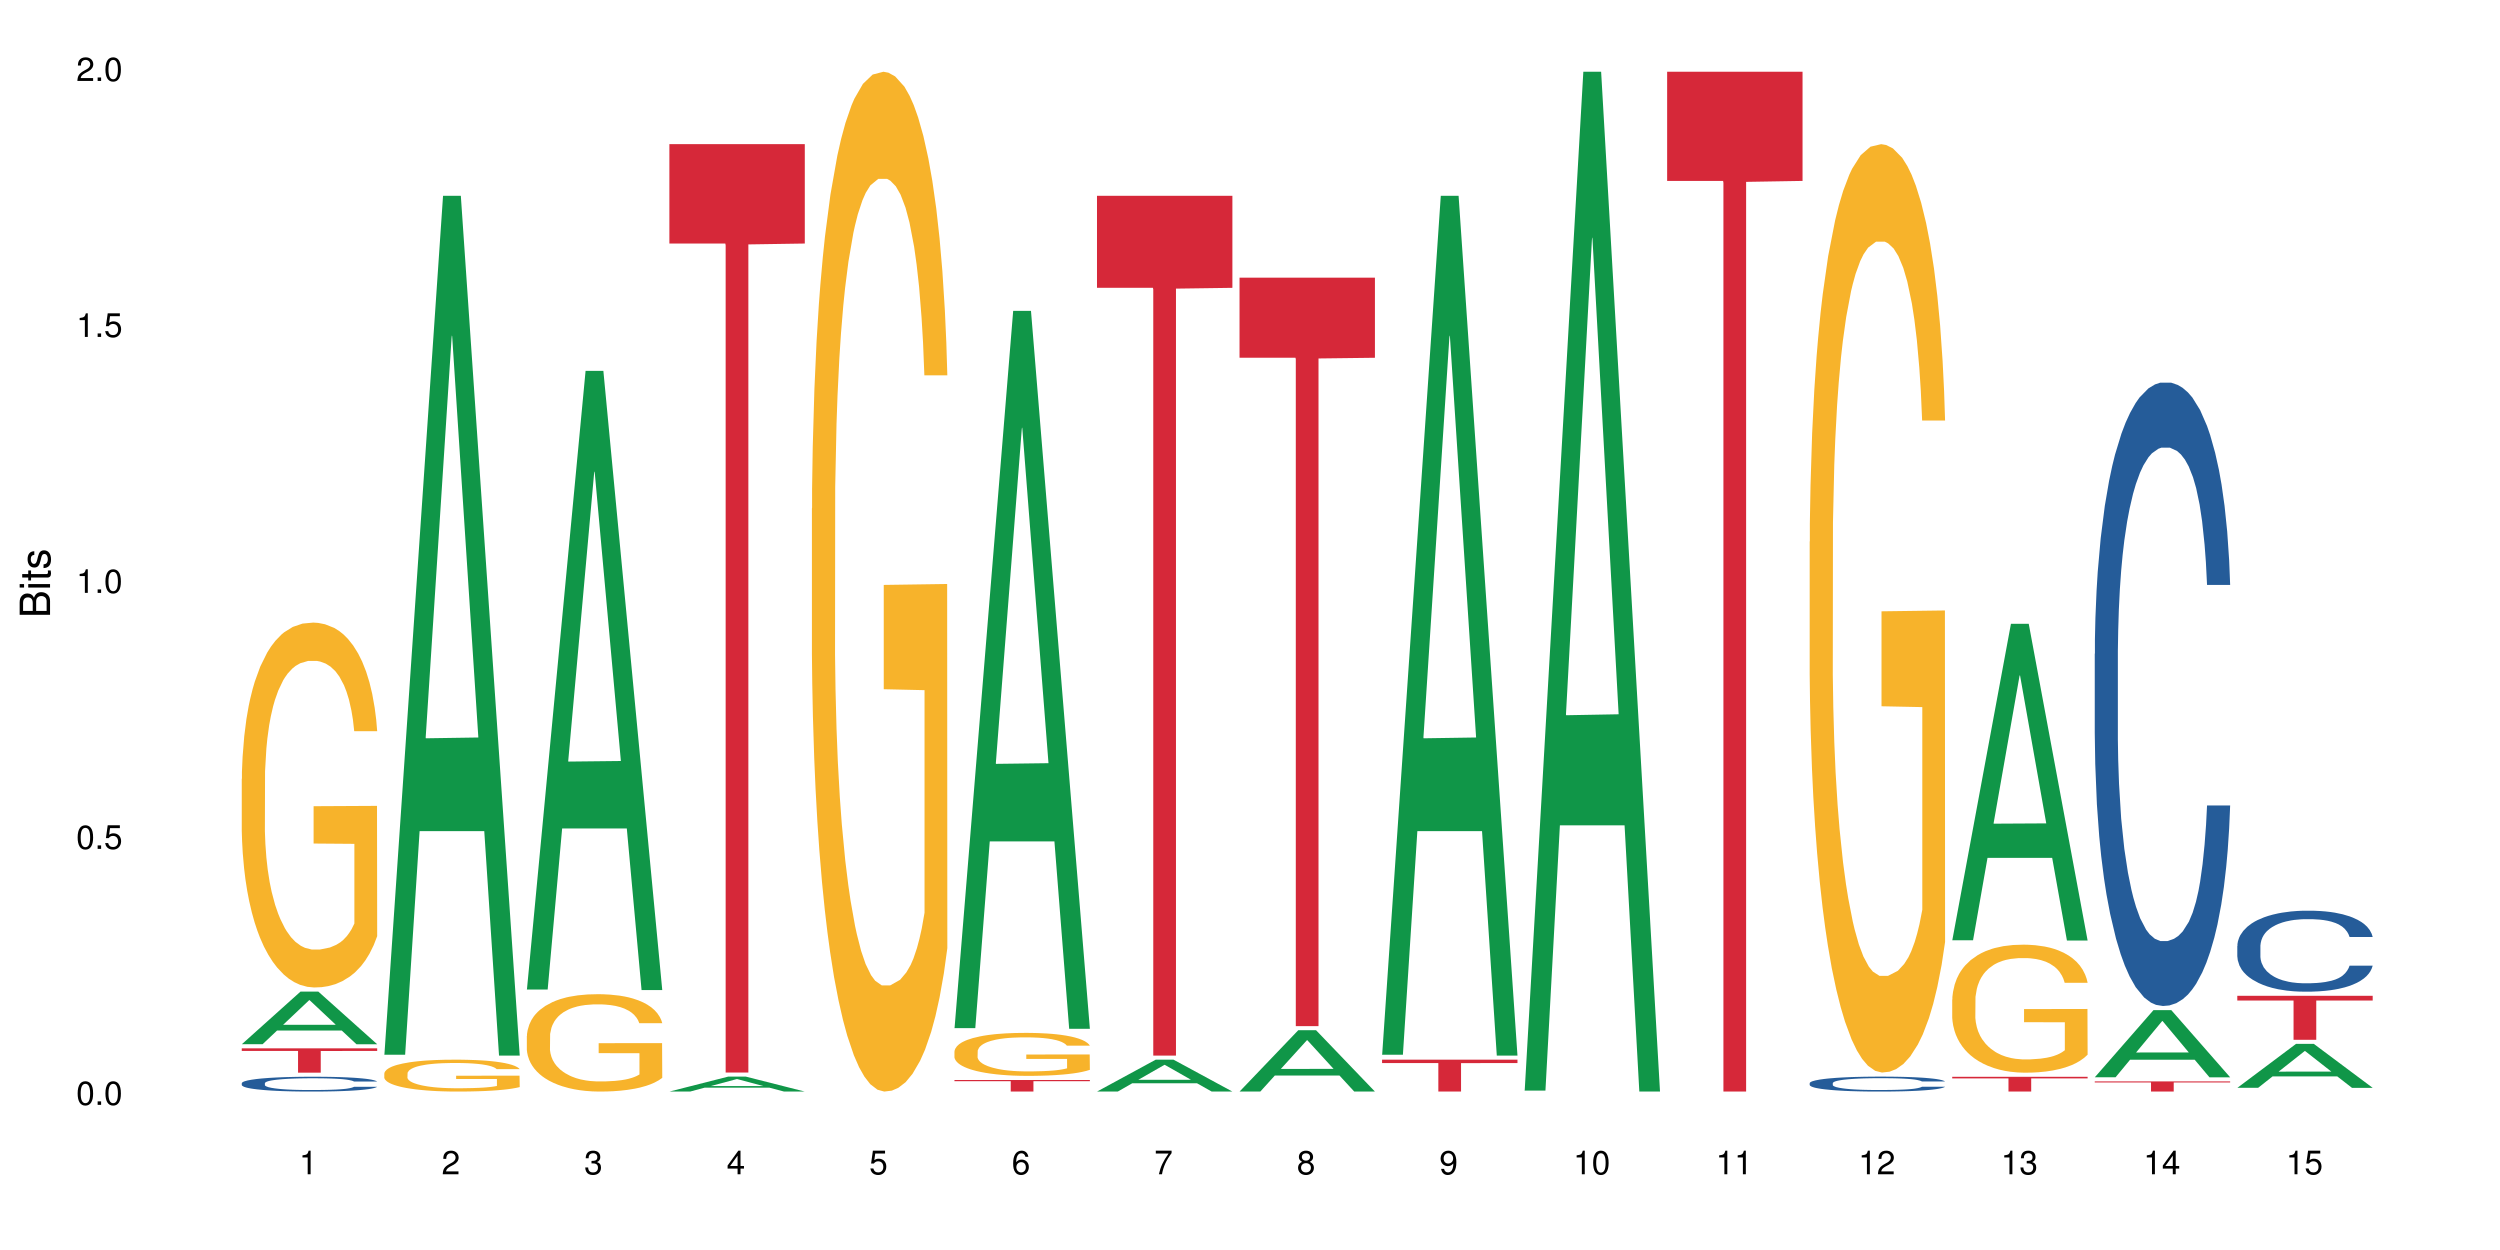 <?xml version="1.0" encoding="UTF-8"?>
<svg xmlns="http://www.w3.org/2000/svg" xmlns:xlink="http://www.w3.org/1999/xlink" width="720pt" height="360pt" viewBox="0 0 720 360" version="1.1">
<defs>
<g>
<symbol overflow="visible" id="glyph0-0">
<path style="stroke:none;" d=""/>
</symbol>
<symbol overflow="visible" id="glyph0-1">
<path style="stroke:none;" d="M 2.641 -6.797 C 2 -6.797 1.422 -6.531 1.078 -6.047 C 0.641 -5.453 0.406 -4.547 0.406 -3.297 C 0.406 -1 1.188 0.219 2.641 0.219 C 4.078 0.219 4.859 -1 4.859 -3.234 C 4.859 -4.562 4.656 -5.438 4.203 -6.047 C 3.844 -6.531 3.281 -6.797 2.641 -6.797 Z M 2.641 -6.047 C 3.547 -6.047 4 -5.125 4 -3.312 C 4 -1.375 3.562 -0.484 2.625 -0.484 C 1.734 -0.484 1.281 -1.422 1.281 -3.281 C 1.281 -5.141 1.734 -6.047 2.641 -6.047 Z M 2.641 -6.047 "/>
</symbol>
<symbol overflow="visible" id="glyph0-2">
<path style="stroke:none;" d="M 1.828 -1 L 0.828 -1 L 0.828 0 L 1.828 0 Z M 1.828 -1 "/>
</symbol>
<symbol overflow="visible" id="glyph0-3">
<path style="stroke:none;" d="M 4.562 -6.797 L 1.062 -6.797 L 0.547 -3.094 L 1.328 -3.094 C 1.719 -3.562 2.047 -3.734 2.578 -3.734 C 3.484 -3.734 4.062 -3.109 4.062 -2.094 C 4.062 -1.125 3.484 -0.531 2.578 -0.531 C 1.828 -0.531 1.375 -0.906 1.188 -1.672 L 0.328 -1.672 C 0.453 -1.109 0.547 -0.844 0.75 -0.594 C 1.125 -0.078 1.828 0.219 2.594 0.219 C 3.969 0.219 4.922 -0.781 4.922 -2.219 C 4.922 -3.562 4.031 -4.484 2.719 -4.484 C 2.25 -4.484 1.859 -4.359 1.469 -4.062 L 1.734 -5.969 L 4.562 -5.969 Z M 4.562 -6.797 "/>
</symbol>
<symbol overflow="visible" id="glyph0-4">
<path style="stroke:none;" d="M 2.484 -4.844 L 2.484 0 L 3.328 0 L 3.328 -6.797 L 2.766 -6.797 C 2.469 -5.75 2.281 -5.609 0.984 -5.453 L 0.984 -4.844 Z M 2.484 -4.844 "/>
</symbol>
<symbol overflow="visible" id="glyph0-5">
<path style="stroke:none;" d="M 4.859 -0.828 L 1.281 -0.828 C 1.359 -1.391 1.672 -1.75 2.5 -2.234 L 3.469 -2.75 C 4.406 -3.266 4.906 -3.969 4.906 -4.812 C 4.906 -5.375 4.672 -5.906 4.266 -6.266 C 3.859 -6.625 3.375 -6.797 2.719 -6.797 C 1.859 -6.797 1.219 -6.5 0.844 -5.922 C 0.609 -5.562 0.5 -5.125 0.484 -4.438 L 1.328 -4.438 C 1.359 -4.906 1.406 -5.188 1.531 -5.406 C 1.75 -5.812 2.188 -6.062 2.703 -6.062 C 3.469 -6.062 4.031 -5.516 4.031 -4.781 C 4.031 -4.25 3.719 -3.797 3.125 -3.438 L 2.234 -2.938 C 0.812 -2.141 0.406 -1.5 0.328 0 L 4.859 0 Z M 4.859 -0.828 "/>
</symbol>
<symbol overflow="visible" id="glyph0-6">
<path style="stroke:none;" d="M 2.125 -3.125 L 2.578 -3.125 C 3.516 -3.125 3.984 -2.703 3.984 -1.891 C 3.984 -1.031 3.469 -0.531 2.578 -0.531 C 1.656 -0.531 1.203 -0.984 1.156 -1.969 L 0.312 -1.969 C 0.344 -1.422 0.438 -1.078 0.609 -0.766 C 0.953 -0.109 1.625 0.219 2.547 0.219 C 3.953 0.219 4.859 -0.609 4.859 -1.906 C 4.859 -2.766 4.516 -3.25 3.703 -3.516 C 4.344 -3.766 4.656 -4.25 4.656 -4.938 C 4.656 -6.109 3.875 -6.797 2.578 -6.797 C 1.203 -6.797 0.484 -6.047 0.453 -4.609 L 1.297 -4.609 C 1.312 -5.016 1.344 -5.25 1.453 -5.453 C 1.641 -5.828 2.062 -6.062 2.594 -6.062 C 3.344 -6.062 3.797 -5.625 3.797 -4.906 C 3.797 -4.422 3.609 -4.141 3.25 -3.984 C 3.016 -3.891 2.719 -3.844 2.125 -3.844 Z M 2.125 -3.125 "/>
</symbol>
<symbol overflow="visible" id="glyph0-7">
<path style="stroke:none;" d="M 3.141 -1.625 L 3.141 0 L 3.984 0 L 3.984 -1.625 L 4.984 -1.625 L 4.984 -2.391 L 3.984 -2.391 L 3.984 -6.797 L 3.359 -6.797 L 0.266 -2.516 L 0.266 -1.625 Z M 3.141 -2.391 L 1 -2.391 L 3.141 -5.359 Z M 3.141 -2.391 "/>
</symbol>
<symbol overflow="visible" id="glyph0-8">
<path style="stroke:none;" d="M 4.781 -5.031 C 4.609 -6.141 3.891 -6.797 2.844 -6.797 C 2.094 -6.797 1.422 -6.438 1.031 -5.828 C 0.609 -5.172 0.406 -4.344 0.406 -3.094 C 0.406 -1.953 0.578 -1.234 0.984 -0.625 C 1.359 -0.078 1.953 0.219 2.703 0.219 C 3.984 0.219 4.922 -0.734 4.922 -2.078 C 4.922 -3.344 4.062 -4.234 2.844 -4.234 C 2.172 -4.234 1.641 -3.969 1.281 -3.469 C 1.281 -5.125 1.828 -6.047 2.797 -6.047 C 3.391 -6.047 3.797 -5.672 3.938 -5.031 Z M 2.734 -3.484 C 3.547 -3.484 4.062 -2.922 4.062 -2 C 4.062 -1.156 3.484 -0.531 2.703 -0.531 C 1.922 -0.531 1.328 -1.188 1.328 -2.047 C 1.328 -2.891 1.906 -3.484 2.734 -3.484 Z M 2.734 -3.484 "/>
</symbol>
<symbol overflow="visible" id="glyph0-9">
<path style="stroke:none;" d="M 4.984 -6.797 L 0.438 -6.797 L 0.438 -5.969 L 4.109 -5.969 C 2.5 -3.656 1.828 -2.234 1.328 0 L 2.219 0 C 2.594 -2.172 3.453 -4.047 4.984 -6.094 Z M 4.984 -6.797 "/>
</symbol>
<symbol overflow="visible" id="glyph0-10">
<path style="stroke:none;" d="M 3.75 -3.578 C 4.453 -4 4.688 -4.344 4.688 -4.984 C 4.688 -6.047 3.844 -6.797 2.641 -6.797 C 1.438 -6.797 0.594 -6.047 0.594 -4.984 C 0.594 -4.359 0.828 -4.016 1.516 -3.578 C 0.734 -3.203 0.359 -2.641 0.359 -1.891 C 0.359 -0.641 1.297 0.219 2.641 0.219 C 3.984 0.219 4.922 -0.641 4.922 -1.875 C 4.922 -2.641 4.531 -3.203 3.75 -3.578 Z M 2.641 -6.047 C 3.359 -6.047 3.812 -5.625 3.812 -4.969 C 3.812 -4.344 3.344 -3.922 2.641 -3.922 C 1.922 -3.922 1.453 -4.344 1.453 -4.984 C 1.453 -5.625 1.922 -6.047 2.641 -6.047 Z M 2.641 -3.203 C 3.484 -3.203 4.062 -2.672 4.062 -1.875 C 4.062 -1.062 3.484 -0.531 2.625 -0.531 C 1.797 -0.531 1.219 -1.078 1.219 -1.875 C 1.219 -2.672 1.797 -3.203 2.641 -3.203 Z M 2.641 -3.203 "/>
</symbol>
<symbol overflow="visible" id="glyph0-11">
<path style="stroke:none;" d="M 0.516 -1.547 C 0.672 -0.438 1.406 0.219 2.438 0.219 C 3.188 0.219 3.859 -0.141 4.266 -0.75 C 4.688 -1.406 4.891 -2.25 4.891 -3.484 C 4.891 -4.625 4.703 -5.359 4.312 -5.953 C 3.938 -6.5 3.344 -6.797 2.594 -6.797 C 1.297 -6.797 0.359 -5.844 0.359 -4.516 C 0.359 -3.25 1.234 -2.344 2.453 -2.344 C 3.094 -2.344 3.562 -2.578 4.016 -3.109 C 4 -1.453 3.469 -0.531 2.5 -0.531 C 1.906 -0.531 1.484 -0.906 1.359 -1.547 Z M 2.578 -6.062 C 3.375 -6.062 3.969 -5.406 3.969 -4.531 C 3.969 -3.688 3.375 -3.094 2.547 -3.094 C 1.734 -3.094 1.234 -3.672 1.234 -4.578 C 1.234 -5.438 1.797 -6.062 2.578 -6.062 Z M 2.578 -6.062 "/>
</symbol>
<symbol overflow="visible" id="glyph1-0">
<path style="stroke:none;" d=""/>
</symbol>
<symbol overflow="visible" id="glyph1-1">
<path style="stroke:none;" d="M 0 -0.953 L 0 -4.891 C 0 -5.719 -0.234 -6.344 -0.734 -6.797 C -1.188 -7.234 -1.812 -7.469 -2.5 -7.469 C -3.547 -7.469 -4.188 -7 -4.625 -5.875 C -4.984 -6.672 -5.641 -7.094 -6.531 -7.094 C -7.156 -7.094 -7.734 -6.859 -8.141 -6.391 C -8.562 -5.938 -8.75 -5.344 -8.75 -4.5 L -8.75 -0.953 Z M -4.984 -2.062 L -7.766 -2.062 L -7.766 -4.219 C -7.766 -4.844 -7.688 -5.203 -7.453 -5.5 C -7.219 -5.812 -6.859 -5.969 -6.375 -5.969 C -5.906 -5.969 -5.531 -5.812 -5.297 -5.5 C -5.062 -5.203 -4.984 -4.844 -4.984 -4.219 Z M -0.984 -2.062 L -4 -2.062 L -4 -4.781 C -4 -5.328 -3.859 -5.688 -3.578 -5.953 C -3.297 -6.219 -2.922 -6.359 -2.484 -6.359 C -2.062 -6.359 -1.688 -6.219 -1.406 -5.953 C -1.109 -5.688 -0.984 -5.328 -0.984 -4.781 Z M -0.984 -2.062 "/>
</symbol>
<symbol overflow="visible" id="glyph1-2">
<path style="stroke:none;" d="M -6.281 -1.797 L -6.281 -0.797 L 0 -0.797 L 0 -1.797 Z M -8.75 -1.797 L -8.75 -0.797 L -7.484 -0.797 L -7.484 -1.797 Z M -8.75 -1.797 "/>
</symbol>
<symbol overflow="visible" id="glyph1-3">
<path style="stroke:none;" d="M -6.281 -3.047 L -6.281 -2.016 L -8.016 -2.016 L -8.016 -1.016 L -6.281 -1.016 L -6.281 -0.172 L -5.469 -0.172 L -5.469 -1.016 L -0.719 -1.016 C -0.078 -1.016 0.281 -1.453 0.281 -2.234 C 0.281 -2.469 0.25 -2.719 0.188 -3.047 L -0.641 -3.047 C -0.609 -2.922 -0.594 -2.766 -0.594 -2.562 C -0.594 -2.141 -0.719 -2.016 -1.156 -2.016 L -5.469 -2.016 L -5.469 -3.047 Z M -6.281 -3.047 "/>
</symbol>
<symbol overflow="visible" id="glyph1-4">
<path style="stroke:none;" d="M -4.531 -5.25 C -5.766 -5.25 -6.469 -4.422 -6.469 -2.969 C -6.469 -1.516 -5.719 -0.562 -4.547 -0.562 C -3.562 -0.562 -3.094 -1.062 -2.734 -2.562 L -2.516 -3.484 C -2.344 -4.188 -2.094 -4.469 -1.625 -4.469 C -1.047 -4.469 -0.641 -3.875 -0.641 -3 C -0.641 -2.453 -0.797 -2 -1.062 -1.75 C -1.25 -1.594 -1.422 -1.531 -1.875 -1.469 L -1.875 -0.406 C -0.422 -0.453 0.281 -1.266 0.281 -2.922 C 0.281 -4.5 -0.5 -5.516 -1.719 -5.516 C -2.656 -5.516 -3.172 -4.984 -3.469 -3.734 L -3.703 -2.766 C -3.891 -1.953 -4.156 -1.609 -4.594 -1.609 C -5.172 -1.609 -5.547 -2.125 -5.547 -2.938 C -5.547 -3.75 -5.203 -4.172 -4.531 -4.203 Z M -4.531 -5.25 "/>
</symbol>
</g>
</defs>
<g id="surface26001">
<rect x="0" y="0" width="720" height="360" style="fill:rgb(100%,100%,100%);fill-opacity:1;stroke:none;"/>
<path style=" stroke:none;fill-rule:nonzero;fill:rgb(6.275%,58.824%,28.235%);fill-opacity:1;" d="M 69.629 300.73 L 69.672 300.719 L 86.547 285.578 L 91.672 285.578 L 108.629 300.746 L 102.668 300.746 L 98.418 296.785 L 79.797 296.785 L 75.629 300.73 L 69.629 300.73 L 81.586 295.148 L 96.711 295.133 L 89.172 288.055 L 89.086 288.039 L 89.004 288.082 L 81.547 295.133 L 81.586 295.148 Z M 69.629 300.73 "/>
<path style=" stroke:none;fill-rule:nonzero;fill:rgb(14.51%,36.078%,60%);fill-opacity:1;" d="M 69.629 311.957 L 69.676 311.953 L 69.676 311.859 L 69.82 311.711 L 70.152 311.523 L 70.484 311.395 L 71.34 311.164 L 72.531 310.945 L 73.766 310.773 L 74.672 310.672 L 75.48 310.594 L 77.332 310.449 L 78.523 310.375 L 79.809 310.309 L 81.375 310.242 L 82.52 310.203 L 85.086 310.141 L 86.988 310.113 L 88.461 310.102 L 91.648 310.102 L 93.551 310.117 L 94.93 310.137 L 96.453 310.168 L 97.738 310.203 L 99.973 310.289 L 101.969 310.398 L 102.871 310.461 L 104.301 310.582 L 105.395 310.699 L 106.156 310.801 L 107.012 310.945 L 107.77 311.121 L 108.344 311.316 L 108.629 311.484 L 101.969 311.484 L 101.637 311.328 L 101.258 311.207 L 100.543 311.051 L 99.828 310.938 L 98.832 310.824 L 97.926 310.75 L 96.691 310.676 L 95.598 310.629 L 94.453 310.594 L 93.359 310.57 L 91.27 310.547 L 88.844 310.547 L 87.938 310.555 L 86.086 310.586 L 85.086 310.613 L 83.66 310.668 L 82.66 310.719 L 81.473 310.797 L 80.664 310.863 L 79.664 310.965 L 78.949 311.055 L 78.141 311.18 L 77.668 311.277 L 77.238 311.387 L 76.859 311.516 L 76.574 311.652 L 76.383 311.797 L 76.289 311.938 L 76.289 312.543 L 76.383 312.684 L 76.621 312.848 L 77.238 313.086 L 78.141 313.293 L 79.188 313.457 L 80.188 313.574 L 80.758 313.629 L 81.52 313.691 L 82.707 313.77 L 84.422 313.848 L 85.418 313.879 L 86.941 313.91 L 88.512 313.926 L 90.602 313.926 L 92.457 313.91 L 93.695 313.891 L 94.977 313.859 L 96.738 313.793 L 97.832 313.73 L 98.781 313.656 L 99.496 313.582 L 99.973 313.52 L 100.684 313.398 L 101.258 313.266 L 101.684 313.129 L 101.969 312.996 L 108.629 312.996 L 108.344 313.152 L 107.914 313.305 L 107.484 313.418 L 106.82 313.555 L 106.059 313.676 L 104.965 313.812 L 104.062 313.902 L 102.871 314 L 101.777 314.074 L 100.59 314.141 L 98.832 314.219 L 97.688 314.258 L 96.453 314.293 L 94.977 314.324 L 93.125 314.352 L 91.125 314.367 L 89.27 314.371 L 87.273 314.363 L 85.801 314.348 L 83.848 314.312 L 81.426 314.242 L 79.664 314.168 L 78.285 314.094 L 77.098 314.016 L 75.766 313.91 L 74.051 313.738 L 73.008 313.605 L 72.293 313.496 L 71.484 313.344 L 70.914 313.207 L 70.246 312.988 L 69.773 312.711 L 69.629 312.496 Z M 69.629 311.957 "/>
<path style=" stroke:none;fill-rule:nonzero;fill:rgb(96.863%,70.196%,16.863%);fill-opacity:1;" d="M 69.629 224.316 L 69.676 224.223 L 69.676 222.301 L 69.867 217.984 L 70.344 212.031 L 70.961 207.137 L 71.625 203.297 L 72.055 201.281 L 72.77 198.402 L 73.387 196.293 L 74.957 191.973 L 76.953 187.941 L 78.047 186.215 L 79.285 184.582 L 81.043 182.762 L 81.852 182.09 L 84.324 180.551 L 87.133 179.594 L 90.223 179.305 L 91.648 179.402 L 93.598 179.785 L 96.262 180.84 L 97.785 181.801 L 98.973 182.762 L 100.211 184.008 L 101.73 185.926 L 103.16 188.23 L 104.301 190.535 L 105.441 193.414 L 106.391 196.484 L 107.199 199.844 L 107.914 203.875 L 108.344 207.234 L 108.629 210.594 L 102.016 210.594 L 101.637 207.234 L 101.207 204.641 L 100.496 201.477 L 99.781 199.172 L 99.066 197.348 L 97.738 194.852 L 96.594 193.316 L 95.168 191.973 L 93.789 191.109 L 92.219 190.535 L 91.27 190.344 L 88.746 190.344 L 86.465 191.016 L 85.133 191.781 L 84.184 192.551 L 82.852 193.988 L 82.043 195.141 L 81.566 195.91 L 80.141 198.883 L 79.188 201.57 L 78.664 203.395 L 78 206.273 L 77.523 208.863 L 77 212.703 L 76.715 215.582 L 76.336 222.109 L 76.289 239.383 L 76.43 243.031 L 76.715 246.965 L 77.098 250.422 L 77.668 254.07 L 78.238 256.852 L 79.234 260.594 L 80.094 263.09 L 80.758 264.723 L 82.043 267.312 L 82.566 268.176 L 83.801 269.906 L 85.086 271.25 L 86.656 272.398 L 87.844 272.977 L 89.746 273.457 L 92.172 273.457 L 95.027 272.879 L 96.832 272.113 L 98.07 271.344 L 98.879 270.672 L 99.875 269.617 L 100.59 268.656 L 101.258 267.602 L 102.062 265.969 L 102.062 243.031 L 90.316 242.938 L 90.316 232.188 L 108.578 232.09 L 108.629 269.617 L 107.629 272.207 L 106.391 274.703 L 105.203 276.621 L 103.965 278.254 L 102.207 280.078 L 100.781 281.23 L 98.594 282.574 L 96.594 283.438 L 94.504 284.012 L 92.648 284.301 L 90.461 284.398 L 88.512 284.203 L 86.418 283.629 L 84.754 282.859 L 83.23 281.902 L 81.711 280.652 L 79.809 278.637 L 78.57 277.008 L 77.285 274.992 L 76.004 272.594 L 74.859 270 L 74.102 267.984 L 73.34 265.684 L 72.531 262.801 L 71.77 259.539 L 71.199 256.562 L 70.676 253.203 L 70.297 250.039 L 69.914 245.719 L 69.723 242.266 L 69.629 239.289 Z M 69.629 224.316 "/>
<path style=" stroke:none;fill-rule:nonzero;fill:rgb(83.922%,15.686%,22.353%);fill-opacity:1;" d="M 69.629 301.926 L 108.629 301.926 L 108.629 302.676 L 92.375 302.68 L 92.375 308.922 L 85.836 308.922 L 85.836 302.688 L 85.742 302.676 L 69.629 302.676 Z M 69.629 301.926 "/>
<path style=" stroke:none;fill-rule:nonzero;fill:rgb(6.275%,58.824%,28.235%);fill-opacity:1;" d="M 110.68 303.773 L 110.723 303.539 L 127.598 56.387 L 132.719 56.387 L 149.68 304.004 L 143.719 304.004 L 139.469 239.367 L 120.848 239.367 L 116.68 303.773 L 110.68 303.773 L 122.637 212.629 L 137.762 212.398 L 130.223 96.844 L 130.137 96.609 L 130.055 97.309 L 122.598 212.398 L 122.637 212.629 Z M 110.68 303.773 "/>
<path style=" stroke:none;fill-rule:nonzero;fill:rgb(96.863%,70.196%,16.863%);fill-opacity:1;" d="M 110.68 309.117 L 110.727 309.109 L 110.727 308.941 L 110.918 308.566 L 111.395 308.043 L 112.012 307.617 L 112.676 307.281 L 113.105 307.105 L 113.82 306.852 L 114.438 306.668 L 116.008 306.293 L 118.004 305.938 L 119.098 305.789 L 120.336 305.645 L 122.094 305.484 L 122.902 305.426 L 125.375 305.293 L 128.18 305.207 L 131.273 305.184 L 132.699 305.191 L 134.648 305.227 L 137.312 305.316 L 138.836 305.402 L 140.023 305.484 L 141.262 305.594 L 142.781 305.762 L 144.207 305.965 L 145.352 306.164 L 146.492 306.418 L 147.441 306.684 L 148.25 306.98 L 148.965 307.332 L 149.395 307.625 L 149.68 307.918 L 143.066 307.918 L 142.688 307.625 L 142.258 307.398 L 141.547 307.121 L 140.832 306.922 L 140.117 306.762 L 138.789 306.543 L 137.645 306.41 L 136.219 306.293 L 134.84 306.215 L 133.27 306.164 L 132.32 306.148 L 129.797 306.148 L 127.516 306.207 L 126.184 306.273 L 125.234 306.34 L 123.902 306.469 L 123.094 306.566 L 122.617 306.637 L 121.191 306.895 L 120.238 307.129 L 119.715 307.289 L 119.051 307.543 L 118.574 307.77 L 118.051 308.102 L 117.766 308.355 L 117.387 308.926 L 117.34 310.438 L 117.48 310.754 L 117.766 311.098 L 118.148 311.402 L 118.719 311.719 L 119.289 311.961 L 120.285 312.289 L 121.145 312.508 L 121.809 312.652 L 123.094 312.879 L 123.617 312.953 L 124.852 313.105 L 126.137 313.223 L 127.707 313.32 L 128.895 313.371 L 130.797 313.414 L 133.223 313.414 L 136.078 313.363 L 137.883 313.297 L 139.121 313.23 L 139.93 313.172 L 140.926 313.078 L 141.641 312.996 L 142.305 312.902 L 143.113 312.762 L 143.113 310.754 L 131.367 310.746 L 131.367 309.805 L 149.629 309.797 L 149.68 313.078 L 148.68 313.305 L 147.441 313.523 L 146.254 313.691 L 145.016 313.832 L 143.258 313.992 L 141.832 314.094 L 139.645 314.211 L 137.645 314.285 L 135.555 314.336 L 133.699 314.363 L 131.512 314.371 L 129.562 314.355 L 127.469 314.305 L 125.805 314.238 L 124.281 314.152 L 122.762 314.043 L 120.859 313.867 L 119.621 313.727 L 118.336 313.547 L 117.055 313.34 L 115.91 313.113 L 115.152 312.938 L 114.391 312.734 L 113.582 312.484 L 112.82 312.199 L 112.25 311.938 L 111.727 311.645 L 111.348 311.367 L 110.965 310.988 L 110.773 310.688 L 110.68 310.426 Z M 110.68 309.117 "/>
<path style=" stroke:none;fill-rule:nonzero;fill:rgb(6.275%,58.824%,28.235%);fill-opacity:1;" d="M 151.73 284.98 L 151.773 284.812 L 168.648 106.805 L 173.77 106.805 L 190.73 285.145 L 184.77 285.145 L 180.52 238.594 L 161.898 238.594 L 157.73 284.98 L 151.73 284.98 L 163.688 219.336 L 178.812 219.168 L 171.27 135.941 L 171.188 135.773 L 171.105 136.277 L 163.648 219.168 L 163.688 219.336 Z M 151.73 284.98 "/>
<path style=" stroke:none;fill-rule:nonzero;fill:rgb(96.863%,70.196%,16.863%);fill-opacity:1;" d="M 151.73 298.336 L 151.777 298.312 L 151.777 297.801 L 151.969 296.648 L 152.445 295.059 L 153.062 293.754 L 153.727 292.73 L 154.156 292.191 L 154.871 291.422 L 155.488 290.859 L 157.059 289.707 L 159.055 288.633 L 160.148 288.172 L 161.387 287.734 L 163.145 287.246 L 163.953 287.07 L 166.426 286.66 L 169.23 286.402 L 172.324 286.324 L 173.75 286.352 L 175.699 286.453 L 178.363 286.734 L 179.887 286.992 L 181.074 287.246 L 182.312 287.582 L 183.832 288.094 L 185.258 288.707 L 186.402 289.324 L 187.543 290.09 L 188.492 290.91 L 189.301 291.809 L 190.016 292.883 L 190.445 293.777 L 190.73 294.676 L 184.117 294.676 L 183.738 293.777 L 183.309 293.086 L 182.598 292.242 L 181.883 291.629 L 181.168 291.141 L 179.84 290.477 L 178.695 290.066 L 177.27 289.707 L 175.891 289.477 L 174.32 289.324 L 173.371 289.27 L 170.848 289.27 L 168.566 289.449 L 167.234 289.656 L 166.285 289.859 L 164.953 290.246 L 164.145 290.551 L 163.668 290.758 L 162.242 291.551 L 161.289 292.27 L 160.766 292.754 L 160.102 293.523 L 159.625 294.215 L 159.102 295.238 L 158.816 296.008 L 158.438 297.75 L 158.391 302.359 L 158.531 303.332 L 158.816 304.383 L 159.199 305.305 L 159.77 306.277 L 160.34 307.02 L 161.336 308.02 L 162.195 308.684 L 162.859 309.121 L 164.145 309.812 L 164.668 310.043 L 165.902 310.504 L 167.188 310.863 L 168.758 311.168 L 169.945 311.324 L 171.848 311.449 L 174.273 311.449 L 177.129 311.297 L 178.934 311.094 L 180.172 310.887 L 180.98 310.707 L 181.977 310.426 L 182.691 310.172 L 183.355 309.887 L 184.164 309.453 L 184.164 303.332 L 172.418 303.305 L 172.418 300.438 L 190.68 300.414 L 190.73 310.426 L 189.73 311.117 L 188.492 311.785 L 187.305 312.297 L 186.066 312.73 L 184.309 313.219 L 182.883 313.527 L 180.695 313.883 L 178.695 314.113 L 176.605 314.27 L 174.75 314.344 L 172.562 314.371 L 170.613 314.32 L 168.52 314.164 L 166.855 313.961 L 165.332 313.703 L 163.812 313.371 L 161.91 312.832 L 160.672 312.398 L 159.387 311.859 L 158.105 311.219 L 156.961 310.527 L 156.203 309.992 L 155.441 309.375 L 154.633 308.609 L 153.871 307.738 L 153.301 306.941 L 152.777 306.047 L 152.398 305.203 L 152.016 304.051 L 151.824 303.129 L 151.73 302.332 Z M 151.73 298.336 "/>
<path style=" stroke:none;fill-rule:nonzero;fill:rgb(6.275%,58.824%,28.235%);fill-opacity:1;" d="M 192.781 314.367 L 192.824 314.363 L 209.695 310.07 L 214.82 310.07 L 231.781 314.371 L 225.82 314.371 L 221.57 313.246 L 202.949 313.246 L 198.781 314.367 L 192.781 314.367 L 204.738 312.785 L 219.863 312.781 L 212.32 310.773 L 212.238 310.77 L 212.156 310.781 L 204.699 312.781 L 204.738 312.785 Z M 192.781 314.367 "/>
<path style=" stroke:none;fill-rule:nonzero;fill:rgb(83.922%,15.686%,22.353%);fill-opacity:1;" d="M 192.781 41.516 L 231.781 41.516 L 231.781 70.137 L 215.527 70.391 L 215.527 308.891 L 208.988 308.891 L 208.988 70.641 L 208.891 70.137 L 192.781 70.137 Z M 192.781 41.516 "/>
<path style=" stroke:none;fill-rule:nonzero;fill:rgb(96.863%,70.196%,16.863%);fill-opacity:1;" d="M 233.832 146.461 L 233.879 146.191 L 233.879 140.828 L 234.07 128.758 L 234.547 112.129 L 235.164 98.449 L 235.828 87.719 L 236.258 82.086 L 236.973 74.039 L 237.59 68.141 L 239.16 56.07 L 241.156 44.805 L 242.25 39.977 L 243.488 35.414 L 245.246 30.32 L 246.055 28.441 L 248.527 24.148 L 251.332 21.469 L 254.426 20.664 L 255.852 20.93 L 257.801 22.004 L 260.465 24.953 L 261.988 27.637 L 263.176 30.32 L 264.414 33.805 L 265.934 39.172 L 267.359 45.609 L 268.504 52.047 L 269.645 60.094 L 270.594 68.676 L 271.402 78.062 L 272.117 89.328 L 272.543 98.715 L 272.832 108.105 L 266.219 108.105 L 265.84 98.715 L 265.41 91.477 L 264.699 82.625 L 263.984 76.188 L 263.27 71.09 L 261.938 64.117 L 260.797 59.824 L 259.371 56.07 L 257.992 53.656 L 256.422 52.047 L 255.473 51.508 L 252.949 51.508 L 250.668 53.387 L 249.336 55.531 L 248.387 57.68 L 247.055 61.703 L 246.246 64.922 L 245.77 67.066 L 244.344 75.383 L 243.391 82.891 L 242.867 87.988 L 242.203 96.035 L 241.727 103.277 L 241.203 114.004 L 240.918 122.051 L 240.539 140.293 L 240.492 188.574 L 240.633 198.766 L 240.918 209.762 L 241.297 219.418 L 241.871 229.609 L 242.441 237.391 L 243.438 247.852 L 244.297 254.824 L 244.961 259.383 L 246.246 266.625 L 246.77 269.039 L 248.004 273.867 L 249.289 277.625 L 250.859 280.844 L 252.047 282.453 L 253.949 283.793 L 256.375 283.793 L 259.227 282.184 L 261.035 280.039 L 262.273 277.891 L 263.082 276.016 L 264.078 273.062 L 264.793 270.383 L 265.457 267.43 L 266.266 262.871 L 266.266 198.766 L 254.52 198.496 L 254.52 168.457 L 272.781 168.188 L 272.832 273.062 L 271.832 280.305 L 270.594 287.281 L 269.406 292.645 L 268.168 297.203 L 266.41 302.301 L 264.984 305.52 L 262.797 309.273 L 260.797 311.688 L 258.707 313.297 L 256.852 314.102 L 254.664 314.371 L 252.711 313.836 L 250.621 312.227 L 248.957 310.078 L 247.434 307.398 L 245.91 303.91 L 244.008 298.277 L 242.773 293.719 L 241.488 288.086 L 240.203 281.379 L 239.062 274.137 L 238.301 268.504 L 237.543 262.066 L 236.734 254.02 L 235.973 244.898 L 235.402 236.586 L 234.879 227.195 L 234.496 218.344 L 234.117 206.277 L 233.926 196.621 L 233.832 188.305 Z M 233.832 146.461 "/>
<path style=" stroke:none;fill-rule:nonzero;fill:rgb(6.275%,58.824%,28.235%);fill-opacity:1;" d="M 274.883 296.094 L 274.926 295.902 L 291.797 89.531 L 296.922 89.531 L 313.883 296.289 L 307.922 296.289 L 303.672 242.32 L 285.051 242.32 L 280.883 296.094 L 274.883 296.094 L 286.84 219.992 L 301.965 219.797 L 294.422 123.312 L 294.34 123.117 L 294.258 123.699 L 286.801 219.797 L 286.84 219.992 Z M 274.883 296.094 "/>
<path style=" stroke:none;fill-rule:nonzero;fill:rgb(96.863%,70.196%,16.863%);fill-opacity:1;" d="M 274.883 302.773 L 274.93 302.762 L 274.93 302.535 L 275.121 302.027 L 275.598 301.324 L 276.215 300.746 L 276.879 300.297 L 277.309 300.059 L 278.023 299.719 L 278.641 299.469 L 280.211 298.961 L 282.207 298.488 L 283.301 298.281 L 284.539 298.09 L 286.297 297.875 L 287.105 297.797 L 289.578 297.617 L 292.383 297.504 L 295.477 297.469 L 296.902 297.48 L 298.852 297.523 L 301.516 297.648 L 303.039 297.762 L 304.227 297.875 L 305.465 298.023 L 306.984 298.25 L 308.41 298.52 L 309.555 298.793 L 310.695 299.133 L 311.645 299.492 L 312.453 299.887 L 313.168 300.363 L 313.594 300.758 L 313.883 301.156 L 307.27 301.156 L 306.891 300.758 L 306.461 300.453 L 305.75 300.082 L 305.035 299.809 L 304.32 299.594 L 302.988 299.301 L 301.848 299.121 L 300.422 298.961 L 299.043 298.859 L 297.473 298.793 L 296.523 298.77 L 294 298.77 L 291.719 298.848 L 290.387 298.938 L 289.438 299.027 L 288.105 299.199 L 287.297 299.336 L 286.82 299.426 L 285.395 299.773 L 284.441 300.094 L 283.918 300.309 L 283.254 300.645 L 282.777 300.953 L 282.254 301.402 L 281.969 301.742 L 281.59 302.512 L 281.539 304.547 L 281.684 304.977 L 281.969 305.441 L 282.348 305.848 L 282.922 306.277 L 283.492 306.605 L 284.488 307.047 L 285.344 307.34 L 286.012 307.531 L 287.297 307.836 L 287.82 307.938 L 289.055 308.145 L 290.34 308.301 L 291.91 308.438 L 293.098 308.504 L 295 308.562 L 297.426 308.562 L 300.277 308.492 L 302.086 308.402 L 303.324 308.312 L 304.133 308.234 L 305.129 308.109 L 305.844 307.996 L 306.508 307.871 L 307.316 307.68 L 307.316 304.977 L 295.57 304.965 L 295.57 303.699 L 313.832 303.688 L 313.883 308.109 L 312.883 308.414 L 311.645 308.707 L 310.457 308.934 L 309.219 309.125 L 307.461 309.34 L 306.035 309.477 L 303.848 309.637 L 301.848 309.738 L 299.758 309.805 L 297.902 309.84 L 295.715 309.852 L 293.762 309.828 L 291.672 309.762 L 290.008 309.668 L 288.484 309.555 L 286.961 309.41 L 285.059 309.172 L 283.824 308.98 L 282.539 308.742 L 281.254 308.461 L 280.113 308.152 L 279.352 307.918 L 278.594 307.645 L 277.785 307.305 L 277.023 306.922 L 276.453 306.57 L 275.93 306.176 L 275.547 305.801 L 275.168 305.293 L 274.977 304.887 L 274.883 304.535 Z M 274.883 302.773 "/>
<path style=" stroke:none;fill-rule:nonzero;fill:rgb(83.922%,15.686%,22.353%);fill-opacity:1;" d="M 274.883 311.031 L 313.883 311.031 L 313.883 311.387 L 297.629 311.391 L 297.629 314.371 L 291.09 314.371 L 291.09 311.395 L 290.992 311.387 L 274.883 311.387 Z M 274.883 311.031 "/>
<path style=" stroke:none;fill-rule:nonzero;fill:rgb(6.275%,58.824%,28.235%);fill-opacity:1;" d="M 315.934 314.363 L 315.977 314.352 L 332.848 305.184 L 337.973 305.184 L 354.93 314.371 L 348.973 314.371 L 344.723 311.973 L 326.102 311.973 L 321.934 314.363 L 315.934 314.363 L 327.891 310.98 L 343.016 310.973 L 335.473 306.684 L 335.391 306.676 L 335.309 306.703 L 327.848 310.973 L 327.891 310.98 Z M 315.934 314.363 "/>
<path style=" stroke:none;fill-rule:nonzero;fill:rgb(83.922%,15.686%,22.353%);fill-opacity:1;" d="M 315.934 56.387 L 354.93 56.387 L 354.93 82.895 L 338.68 83.125 L 338.68 304.004 L 332.141 304.004 L 332.141 83.359 L 332.043 82.895 L 315.934 82.895 Z M 315.934 56.387 "/>
<path style=" stroke:none;fill-rule:nonzero;fill:rgb(6.275%,58.824%,28.235%);fill-opacity:1;" d="M 356.984 314.355 L 357.027 314.336 L 373.898 296.703 L 379.023 296.703 L 395.98 314.371 L 390.023 314.371 L 385.773 309.758 L 367.148 309.758 L 362.984 314.355 L 356.984 314.355 L 368.941 307.852 L 384.066 307.836 L 376.523 299.59 L 376.441 299.574 L 376.359 299.621 L 368.898 307.836 L 368.941 307.852 Z M 356.984 314.355 "/>
<path style=" stroke:none;fill-rule:nonzero;fill:rgb(83.922%,15.686%,22.353%);fill-opacity:1;" d="M 356.984 79.961 L 395.98 79.961 L 395.98 103.035 L 379.73 103.238 L 379.73 295.523 L 373.191 295.523 L 373.191 103.441 L 373.094 103.035 L 356.984 103.035 Z M 356.984 79.961 "/>
<path style=" stroke:none;fill-rule:nonzero;fill:rgb(6.275%,58.824%,28.235%);fill-opacity:1;" d="M 398.035 303.773 L 398.078 303.539 L 414.949 56.387 L 420.074 56.387 L 437.031 304.004 L 431.074 304.004 L 426.824 239.367 L 408.199 239.367 L 404.035 303.773 L 398.035 303.773 L 409.992 212.629 L 425.117 212.398 L 417.574 96.844 L 417.492 96.609 L 417.41 97.309 L 409.949 212.398 L 409.992 212.629 Z M 398.035 303.773 "/>
<path style=" stroke:none;fill-rule:nonzero;fill:rgb(83.922%,15.686%,22.353%);fill-opacity:1;" d="M 398.035 305.184 L 437.031 305.184 L 437.031 306.168 L 420.781 306.176 L 420.781 314.371 L 414.242 314.371 L 414.242 306.184 L 414.145 306.168 L 398.035 306.168 Z M 398.035 305.184 "/>
<path style=" stroke:none;fill-rule:nonzero;fill:rgb(6.275%,58.824%,28.235%);fill-opacity:1;" d="M 439.086 314.094 L 439.129 313.82 L 456 20.664 L 461.125 20.664 L 478.082 314.371 L 472.125 314.371 L 467.875 237.703 L 449.25 237.703 L 445.086 314.094 L 439.086 314.094 L 451.043 205.988 L 466.168 205.711 L 458.625 68.648 L 458.543 68.375 L 458.461 69.199 L 451 205.711 L 451.043 205.988 Z M 439.086 314.094 "/>
<path style=" stroke:none;fill-rule:nonzero;fill:rgb(83.922%,15.686%,22.353%);fill-opacity:1;" d="M 480.137 20.664 L 519.133 20.664 L 519.133 52.102 L 502.883 52.379 L 502.883 314.371 L 496.344 314.371 L 496.344 52.652 L 496.246 52.102 L 480.137 52.102 Z M 480.137 20.664 "/>
<path style=" stroke:none;fill-rule:nonzero;fill:rgb(14.51%,36.078%,60%);fill-opacity:1;" d="M 521.188 311.941 L 521.234 311.938 L 521.234 311.844 L 521.379 311.691 L 521.711 311.504 L 522.043 311.375 L 522.898 311.145 L 524.09 310.918 L 525.324 310.746 L 526.227 310.645 L 527.035 310.566 L 528.891 310.418 L 530.082 310.344 L 531.363 310.277 L 532.934 310.211 L 534.074 310.172 L 536.645 310.109 L 538.547 310.082 L 540.02 310.07 L 543.207 310.07 L 545.109 310.086 L 546.488 310.105 L 548.012 310.137 L 549.293 310.172 L 551.531 310.258 L 553.527 310.367 L 554.43 310.43 L 555.855 310.555 L 556.949 310.672 L 557.711 310.773 L 558.566 310.918 L 559.328 311.094 L 559.898 311.297 L 560.184 311.465 L 553.527 311.465 L 553.195 311.309 L 552.812 311.188 L 552.102 311.023 L 551.387 310.91 L 550.387 310.797 L 549.484 310.723 L 548.246 310.648 L 547.152 310.602 L 546.012 310.566 L 544.918 310.543 L 542.824 310.52 L 540.402 310.52 L 539.496 310.527 L 537.641 310.559 L 536.645 310.586 L 535.215 310.641 L 534.219 310.691 L 533.027 310.77 L 532.219 310.836 L 531.223 310.938 L 530.508 311.027 L 529.699 311.16 L 529.223 311.258 L 528.797 311.367 L 528.414 311.496 L 528.129 311.633 L 527.941 311.781 L 527.844 311.922 L 527.844 312.531 L 527.941 312.672 L 528.18 312.836 L 528.797 313.078 L 529.699 313.285 L 530.746 313.449 L 531.746 313.57 L 532.316 313.625 L 533.078 313.688 L 534.266 313.766 L 535.977 313.844 L 536.977 313.875 L 538.5 313.906 L 540.066 313.922 L 542.16 313.922 L 544.016 313.906 L 545.25 313.887 L 546.535 313.855 L 548.297 313.789 L 549.391 313.727 L 550.34 313.652 L 551.055 313.578 L 551.531 313.512 L 552.242 313.391 L 552.812 313.258 L 553.242 313.121 L 553.527 312.988 L 560.184 312.988 L 559.898 313.145 L 559.473 313.297 L 559.043 313.41 L 558.379 313.551 L 557.617 313.672 L 556.523 313.809 L 555.621 313.898 L 554.43 313.996 L 553.336 314.07 L 552.148 314.141 L 550.387 314.219 L 549.246 314.258 L 548.012 314.293 L 546.535 314.324 L 544.68 314.352 L 542.684 314.367 L 540.828 314.371 L 538.832 314.363 L 537.355 314.348 L 535.406 314.312 L 532.98 314.242 L 531.223 314.168 L 529.844 314.09 L 528.652 314.012 L 527.32 313.906 L 525.609 313.734 L 524.562 313.602 L 523.852 313.488 L 523.043 313.336 L 522.473 313.199 L 521.805 312.98 L 521.328 312.699 L 521.188 312.484 Z M 521.188 311.941 "/>
<path style=" stroke:none;fill-rule:nonzero;fill:rgb(96.863%,70.196%,16.863%);fill-opacity:1;" d="M 521.188 156.035 L 521.234 155.793 L 521.234 150.91 L 521.426 139.922 L 521.898 124.781 L 522.52 112.328 L 523.184 102.562 L 523.613 97.434 L 524.324 90.109 L 524.945 84.738 L 526.512 73.75 L 528.512 63.492 L 529.605 59.098 L 530.84 54.945 L 532.602 50.309 L 533.41 48.598 L 535.883 44.691 L 538.688 42.25 L 541.781 41.516 L 543.207 41.762 L 545.156 42.738 L 547.82 45.426 L 549.34 47.867 L 550.531 50.309 L 551.766 53.48 L 553.289 58.367 L 554.715 64.227 L 555.855 70.086 L 557 77.41 L 557.949 85.227 L 558.758 93.77 L 559.473 104.027 L 559.898 112.574 L 560.184 121.117 L 553.574 121.117 L 553.195 112.574 L 552.766 105.98 L 552.051 97.922 L 551.34 92.062 L 550.625 87.422 L 549.293 81.074 L 548.152 77.168 L 546.727 73.75 L 545.348 71.551 L 543.777 70.086 L 542.824 69.598 L 540.305 69.598 L 538.023 71.309 L 536.691 73.262 L 535.738 75.215 L 534.406 78.875 L 533.602 81.805 L 533.125 83.762 L 531.699 91.328 L 530.746 98.168 L 530.223 102.805 L 529.559 110.133 L 529.082 116.723 L 528.559 126.492 L 528.273 133.816 L 527.895 150.418 L 527.844 194.371 L 527.988 203.648 L 528.273 213.66 L 528.652 222.453 L 529.223 231.73 L 529.797 238.812 L 530.793 248.336 L 531.648 254.684 L 532.316 258.832 L 533.602 265.426 L 534.121 267.625 L 535.359 272.02 L 536.645 275.438 L 538.211 278.367 L 539.402 279.832 L 541.305 281.055 L 543.73 281.055 L 546.582 279.59 L 548.391 277.637 L 549.625 275.684 L 550.434 273.973 L 551.434 271.285 L 552.148 268.844 L 552.812 266.16 L 553.621 262.008 L 553.621 203.648 L 541.875 203.406 L 541.875 176.059 L 560.137 175.812 L 560.184 271.285 L 559.188 277.879 L 557.949 284.227 L 556.762 289.113 L 555.523 293.262 L 553.766 297.902 L 552.336 300.832 L 550.148 304.25 L 548.152 306.449 L 546.059 307.914 L 544.207 308.645 L 542.016 308.891 L 540.066 308.402 L 537.977 306.938 L 536.309 304.984 L 534.789 302.543 L 533.266 299.367 L 531.363 294.238 L 530.129 290.09 L 528.844 284.961 L 527.559 278.855 L 526.418 272.262 L 525.656 267.137 L 524.895 261.277 L 524.09 253.949 L 523.328 245.648 L 522.758 238.078 L 522.234 229.531 L 521.852 221.477 L 521.473 210.488 L 521.281 201.695 L 521.188 194.129 Z M 521.188 156.035 "/>
<path style=" stroke:none;fill-rule:nonzero;fill:rgb(6.275%,58.824%,28.235%);fill-opacity:1;" d="M 562.238 270.797 L 562.277 270.711 L 579.152 179.656 L 584.277 179.656 L 601.234 270.883 L 595.277 270.883 L 591.027 247.07 L 572.402 247.07 L 568.238 270.797 L 562.238 270.797 L 574.195 237.219 L 589.32 237.133 L 581.777 194.559 L 581.695 194.473 L 581.613 194.73 L 574.152 237.133 L 574.195 237.219 Z M 562.238 270.797 "/>
<path style=" stroke:none;fill-rule:nonzero;fill:rgb(96.863%,70.196%,16.863%);fill-opacity:1;" d="M 562.238 287.855 L 562.285 287.824 L 562.285 287.148 L 562.477 285.633 L 562.949 283.547 L 563.57 281.828 L 564.234 280.48 L 564.664 279.773 L 565.375 278.766 L 565.996 278.023 L 567.562 276.508 L 569.562 275.094 L 570.656 274.488 L 571.891 273.914 L 573.652 273.277 L 574.461 273.039 L 576.934 272.5 L 579.738 272.164 L 582.832 272.062 L 584.258 272.098 L 586.207 272.23 L 588.871 272.602 L 590.391 272.938 L 591.582 273.277 L 592.816 273.715 L 594.34 274.387 L 595.766 275.195 L 596.906 276.004 L 598.051 277.012 L 599 278.09 L 599.809 279.27 L 600.523 280.684 L 600.949 281.863 L 601.234 283.039 L 594.625 283.039 L 594.246 281.863 L 593.816 280.953 L 593.102 279.844 L 592.391 279.035 L 591.676 278.395 L 590.344 277.52 L 589.203 276.98 L 587.777 276.508 L 586.398 276.207 L 584.828 276.004 L 583.875 275.938 L 581.355 275.938 L 579.074 276.172 L 577.742 276.441 L 576.789 276.711 L 575.457 277.215 L 574.648 277.621 L 574.176 277.891 L 572.746 278.934 L 571.797 279.875 L 571.273 280.516 L 570.609 281.527 L 570.133 282.434 L 569.609 283.781 L 569.324 284.793 L 568.941 287.082 L 568.895 293.141 L 569.039 294.422 L 569.324 295.801 L 569.703 297.016 L 570.273 298.293 L 570.844 299.27 L 571.844 300.586 L 572.699 301.461 L 573.367 302.031 L 574.648 302.941 L 575.172 303.246 L 576.41 303.852 L 577.695 304.32 L 579.262 304.727 L 580.453 304.93 L 582.355 305.098 L 584.781 305.098 L 587.633 304.895 L 589.441 304.625 L 590.676 304.355 L 591.484 304.121 L 592.484 303.75 L 593.199 303.414 L 593.863 303.043 L 594.672 302.469 L 594.672 294.422 L 582.926 294.387 L 582.926 290.617 L 601.188 290.582 L 601.234 303.75 L 600.238 304.66 L 599 305.535 L 597.812 306.207 L 596.574 306.781 L 594.816 307.418 L 593.387 307.824 L 591.199 308.297 L 589.203 308.598 L 587.109 308.801 L 585.258 308.902 L 583.066 308.934 L 581.117 308.867 L 579.027 308.664 L 577.359 308.395 L 575.84 308.059 L 574.316 307.621 L 572.414 306.914 L 571.18 306.344 L 569.895 305.637 L 568.609 304.793 L 567.469 303.883 L 566.707 303.176 L 565.945 302.367 L 565.137 301.359 L 564.379 300.215 L 563.809 299.168 L 563.285 297.992 L 562.902 296.879 L 562.523 295.363 L 562.332 294.152 L 562.238 293.109 Z M 562.238 287.855 "/>
<path style=" stroke:none;fill-rule:nonzero;fill:rgb(83.922%,15.686%,22.353%);fill-opacity:1;" d="M 562.238 310.113 L 601.234 310.113 L 601.234 310.57 L 584.984 310.574 L 584.984 314.371 L 578.441 314.371 L 578.441 310.578 L 578.348 310.57 L 562.238 310.57 Z M 562.238 310.113 "/>
<path style=" stroke:none;fill-rule:nonzero;fill:rgb(6.275%,58.824%,28.235%);fill-opacity:1;" d="M 603.289 310.246 L 603.328 310.227 L 620.203 290.91 L 625.328 290.91 L 642.285 310.266 L 636.328 310.266 L 632.078 305.211 L 613.453 305.211 L 609.289 310.246 L 603.289 310.246 L 615.246 303.121 L 630.371 303.105 L 622.828 294.07 L 622.746 294.055 L 622.664 294.109 L 615.203 303.105 L 615.246 303.121 Z M 603.289 310.246 "/>
<path style=" stroke:none;fill-rule:nonzero;fill:rgb(14.51%,36.078%,60%);fill-opacity:1;" d="M 603.289 188.32 L 603.336 188.156 L 603.336 184.219 L 603.477 177.984 L 603.812 170.109 L 604.145 164.691 L 605 155.012 L 606.188 145.66 L 607.426 138.438 L 608.328 134.172 L 609.137 130.891 L 610.992 124.82 L 612.184 121.703 L 613.465 118.91 L 615.035 116.121 L 616.176 114.48 L 618.746 111.855 L 620.648 110.707 L 622.121 110.215 L 625.309 110.215 L 627.211 110.871 L 628.59 111.691 L 630.109 113.004 L 631.395 114.48 L 633.629 118.09 L 635.629 122.688 L 636.531 125.312 L 637.957 130.398 L 639.051 135.32 L 639.812 139.586 L 640.668 145.66 L 641.43 153.043 L 642 161.41 L 642.285 168.469 L 635.629 168.469 L 635.297 161.902 L 634.914 156.816 L 634.203 150.09 L 633.488 145.332 L 632.488 140.57 L 631.586 137.453 L 630.348 134.336 L 629.254 132.367 L 628.113 130.891 L 627.02 129.906 L 624.926 128.922 L 622.5 128.922 L 621.598 129.25 L 619.742 130.562 L 618.746 131.711 L 617.316 134.008 L 616.32 136.141 L 615.129 139.422 L 614.32 142.211 L 613.324 146.48 L 612.609 150.254 L 611.801 155.668 L 611.324 159.77 L 610.898 164.363 L 610.516 169.781 L 610.23 175.523 L 610.043 181.594 L 609.945 187.5 L 609.945 212.938 L 610.043 218.844 L 610.281 225.734 L 610.898 235.746 L 611.801 244.441 L 612.848 251.332 L 613.848 256.254 L 614.418 258.555 L 615.18 261.18 L 616.367 264.461 L 618.078 267.742 L 619.078 269.055 L 620.598 270.367 L 622.168 271.023 L 624.262 271.023 L 626.117 270.367 L 627.352 269.547 L 628.637 268.234 L 630.398 265.445 L 631.492 262.82 L 632.441 259.703 L 633.156 256.586 L 633.629 253.957 L 634.344 248.871 L 634.914 243.293 L 635.344 237.551 L 635.629 231.969 L 642.285 231.969 L 642 238.535 L 641.574 244.934 L 641.145 249.691 L 640.48 255.434 L 639.719 260.523 L 638.625 266.266 L 637.723 270.039 L 636.531 274.141 L 635.438 277.258 L 634.25 280.051 L 632.488 283.332 L 631.348 284.973 L 630.109 286.449 L 628.637 287.762 L 626.781 288.91 L 624.785 289.566 L 622.93 289.73 L 620.934 289.402 L 619.457 288.746 L 617.508 287.27 L 615.082 284.316 L 613.324 281.199 L 611.945 278.078 L 610.754 274.797 L 609.422 270.367 L 607.711 263.148 L 606.664 257.57 L 605.953 252.973 L 605.145 246.574 L 604.574 240.832 L 603.906 231.641 L 603.43 219.992 L 603.289 210.965 Z M 603.289 188.32 "/>
<path style=" stroke:none;fill-rule:nonzero;fill:rgb(83.922%,15.686%,22.353%);fill-opacity:1;" d="M 603.289 311.445 L 642.285 311.445 L 642.285 311.758 L 626.031 311.758 L 626.031 314.371 L 619.492 314.371 L 619.492 311.762 L 619.398 311.758 L 603.289 311.758 Z M 603.289 311.445 "/>
<path style=" stroke:none;fill-rule:nonzero;fill:rgb(6.275%,58.824%,28.235%);fill-opacity:1;" d="M 644.34 313.293 L 644.379 313.281 L 661.254 300.637 L 666.379 300.637 L 683.336 313.305 L 677.379 313.305 L 673.129 310 L 654.504 310 L 650.34 313.293 L 644.34 313.293 L 656.297 308.633 L 671.422 308.617 L 663.879 302.707 L 663.797 302.695 L 663.715 302.73 L 656.254 308.617 L 656.297 308.633 Z M 644.34 313.293 "/>
<path style=" stroke:none;fill-rule:nonzero;fill:rgb(14.51%,36.078%,60%);fill-opacity:1;" d="M 644.34 272.438 L 644.387 272.418 L 644.387 271.906 L 644.527 271.094 L 644.863 270.07 L 645.195 269.367 L 646.051 268.109 L 647.238 266.895 L 648.477 265.957 L 649.379 265.402 L 650.188 264.977 L 652.043 264.188 L 653.23 263.785 L 654.516 263.422 L 656.086 263.059 L 657.227 262.848 L 659.797 262.504 L 661.699 262.355 L 663.172 262.293 L 666.359 262.293 L 668.262 262.379 L 669.641 262.484 L 671.16 262.656 L 672.445 262.848 L 674.68 263.316 L 676.68 263.91 L 677.582 264.254 L 679.008 264.914 L 680.102 265.555 L 680.863 266.109 L 681.719 266.895 L 682.48 267.855 L 683.051 268.941 L 683.336 269.859 L 676.68 269.859 L 676.348 269.008 L 675.965 268.344 L 675.254 267.473 L 674.539 266.852 L 673.539 266.234 L 672.637 265.832 L 671.398 265.426 L 670.305 265.168 L 669.164 264.977 L 668.07 264.852 L 665.977 264.723 L 663.551 264.723 L 662.648 264.766 L 660.793 264.934 L 659.797 265.086 L 658.367 265.383 L 657.371 265.66 L 656.18 266.086 L 655.371 266.449 L 654.375 267.004 L 653.66 267.492 L 652.852 268.195 L 652.375 268.73 L 651.949 269.324 L 651.566 270.031 L 651.281 270.777 L 651.094 271.562 L 650.996 272.332 L 650.996 275.637 L 651.094 276.402 L 651.328 277.297 L 651.949 278.598 L 652.852 279.727 L 653.898 280.625 L 654.898 281.262 L 655.469 281.562 L 656.23 281.902 L 657.418 282.328 L 659.129 282.754 L 660.129 282.926 L 661.648 283.098 L 663.219 283.18 L 665.312 283.18 L 667.168 283.098 L 668.402 282.988 L 669.688 282.82 L 671.449 282.457 L 672.543 282.117 L 673.492 281.711 L 674.207 281.305 L 674.68 280.965 L 675.395 280.305 L 675.965 279.578 L 676.395 278.832 L 676.68 278.109 L 683.336 278.109 L 683.051 278.961 L 682.625 279.793 L 682.195 280.41 L 681.531 281.156 L 680.77 281.816 L 679.676 282.562 L 678.77 283.055 L 677.582 283.586 L 676.488 283.992 L 675.301 284.355 L 673.539 284.781 L 672.398 284.992 L 671.16 285.184 L 669.688 285.355 L 667.832 285.504 L 665.836 285.59 L 663.98 285.609 L 661.984 285.57 L 660.508 285.484 L 658.559 285.293 L 656.133 284.906 L 654.375 284.504 L 652.996 284.098 L 651.805 283.672 L 650.473 283.098 L 648.762 282.156 L 647.715 281.434 L 647.004 280.836 L 646.195 280.004 L 645.621 279.258 L 644.957 278.066 L 644.48 276.551 L 644.34 275.379 Z M 644.34 272.438 "/>
<path style=" stroke:none;fill-rule:nonzero;fill:rgb(83.922%,15.686%,22.353%);fill-opacity:1;" d="M 644.34 286.789 L 683.336 286.789 L 683.336 288.148 L 667.082 288.16 L 667.082 299.457 L 660.543 299.457 L 660.543 288.172 L 660.449 288.148 L 644.34 288.148 Z M 644.34 286.789 "/>
<g style="fill:rgb(0%,0%,0%);fill-opacity:1;">
  <use xlink:href="#glyph0-1" x="21.957" y="318.198"/>
  <use xlink:href="#glyph0-2" x="27.291" y="318.198"/>
  <use xlink:href="#glyph0-1" x="29.958" y="318.198"/>
</g>
<g style="fill:rgb(0%,0%,0%);fill-opacity:1;">
  <use xlink:href="#glyph0-1" x="21.957" y="244.476"/>
  <use xlink:href="#glyph0-2" x="27.291" y="244.476"/>
  <use xlink:href="#glyph0-3" x="29.958" y="244.476"/>
</g>
<g style="fill:rgb(0%,0%,0%);fill-opacity:1;">
  <use xlink:href="#glyph0-4" x="21.957" y="170.753"/>
  <use xlink:href="#glyph0-2" x="27.291" y="170.753"/>
  <use xlink:href="#glyph0-1" x="29.958" y="170.753"/>
</g>
<g style="fill:rgb(0%,0%,0%);fill-opacity:1;">
  <use xlink:href="#glyph0-4" x="21.957" y="97.034"/>
  <use xlink:href="#glyph0-2" x="27.291" y="97.034"/>
  <use xlink:href="#glyph0-3" x="29.958" y="97.034"/>
</g>
<g style="fill:rgb(0%,0%,0%);fill-opacity:1;">
  <use xlink:href="#glyph0-5" x="21.957" y="23.312"/>
  <use xlink:href="#glyph0-2" x="27.291" y="23.312"/>
  <use xlink:href="#glyph0-1" x="29.958" y="23.312"/>
</g>
<g style="fill:rgb(0%,0%,0%);fill-opacity:1;">
  <use xlink:href="#glyph0-4" x="86.129" y="338.19"/>
</g>
<g style="fill:rgb(0%,0%,0%);fill-opacity:1;">
  <use xlink:href="#glyph0-5" x="127.18" y="338.19"/>
</g>
<g style="fill:rgb(0%,0%,0%);fill-opacity:1;">
  <use xlink:href="#glyph0-6" x="168.23" y="338.19"/>
</g>
<g style="fill:rgb(0%,0%,0%);fill-opacity:1;">
  <use xlink:href="#glyph0-7" x="209.281" y="338.19"/>
</g>
<g style="fill:rgb(0%,0%,0%);fill-opacity:1;">
  <use xlink:href="#glyph0-3" x="250.332" y="338.19"/>
</g>
<g style="fill:rgb(0%,0%,0%);fill-opacity:1;">
  <use xlink:href="#glyph0-8" x="291.383" y="338.19"/>
</g>
<g style="fill:rgb(0%,0%,0%);fill-opacity:1;">
  <use xlink:href="#glyph0-9" x="332.434" y="338.19"/>
</g>
<g style="fill:rgb(0%,0%,0%);fill-opacity:1;">
  <use xlink:href="#glyph0-10" x="373.484" y="338.19"/>
</g>
<g style="fill:rgb(0%,0%,0%);fill-opacity:1;">
  <use xlink:href="#glyph0-11" x="414.535" y="338.19"/>
</g>
<g style="fill:rgb(0%,0%,0%);fill-opacity:1;">
  <use xlink:href="#glyph0-4" x="453.086" y="338.19"/>
  <use xlink:href="#glyph0-1" x="458.42" y="338.19"/>
</g>
<g style="fill:rgb(0%,0%,0%);fill-opacity:1;">
  <use xlink:href="#glyph0-4" x="494.137" y="338.19"/>
  <use xlink:href="#glyph0-4" x="499.471" y="338.19"/>
</g>
<g style="fill:rgb(0%,0%,0%);fill-opacity:1;">
  <use xlink:href="#glyph0-4" x="535.188" y="338.19"/>
  <use xlink:href="#glyph0-5" x="540.521" y="338.19"/>
</g>
<g style="fill:rgb(0%,0%,0%);fill-opacity:1;">
  <use xlink:href="#glyph0-4" x="576.238" y="338.19"/>
  <use xlink:href="#glyph0-6" x="581.572" y="338.19"/>
</g>
<g style="fill:rgb(0%,0%,0%);fill-opacity:1;">
  <use xlink:href="#glyph0-4" x="617.289" y="338.19"/>
  <use xlink:href="#glyph0-7" x="622.623" y="338.19"/>
</g>
<g style="fill:rgb(0%,0%,0%);fill-opacity:1;">
  <use xlink:href="#glyph0-4" x="658.34" y="338.19"/>
  <use xlink:href="#glyph0-3" x="663.674" y="338.19"/>
</g>
<g style="fill:rgb(0%,0%,0%);fill-opacity:1;">
  <use xlink:href="#glyph1-1" x="14.412" y="178.016"/>
  <use xlink:href="#glyph1-2" x="14.412" y="170.012"/>
  <use xlink:href="#glyph1-3" x="14.412" y="167.348"/>
  <use xlink:href="#glyph1-4" x="14.412" y="164.012"/>
</g>
</g>
</svg>
